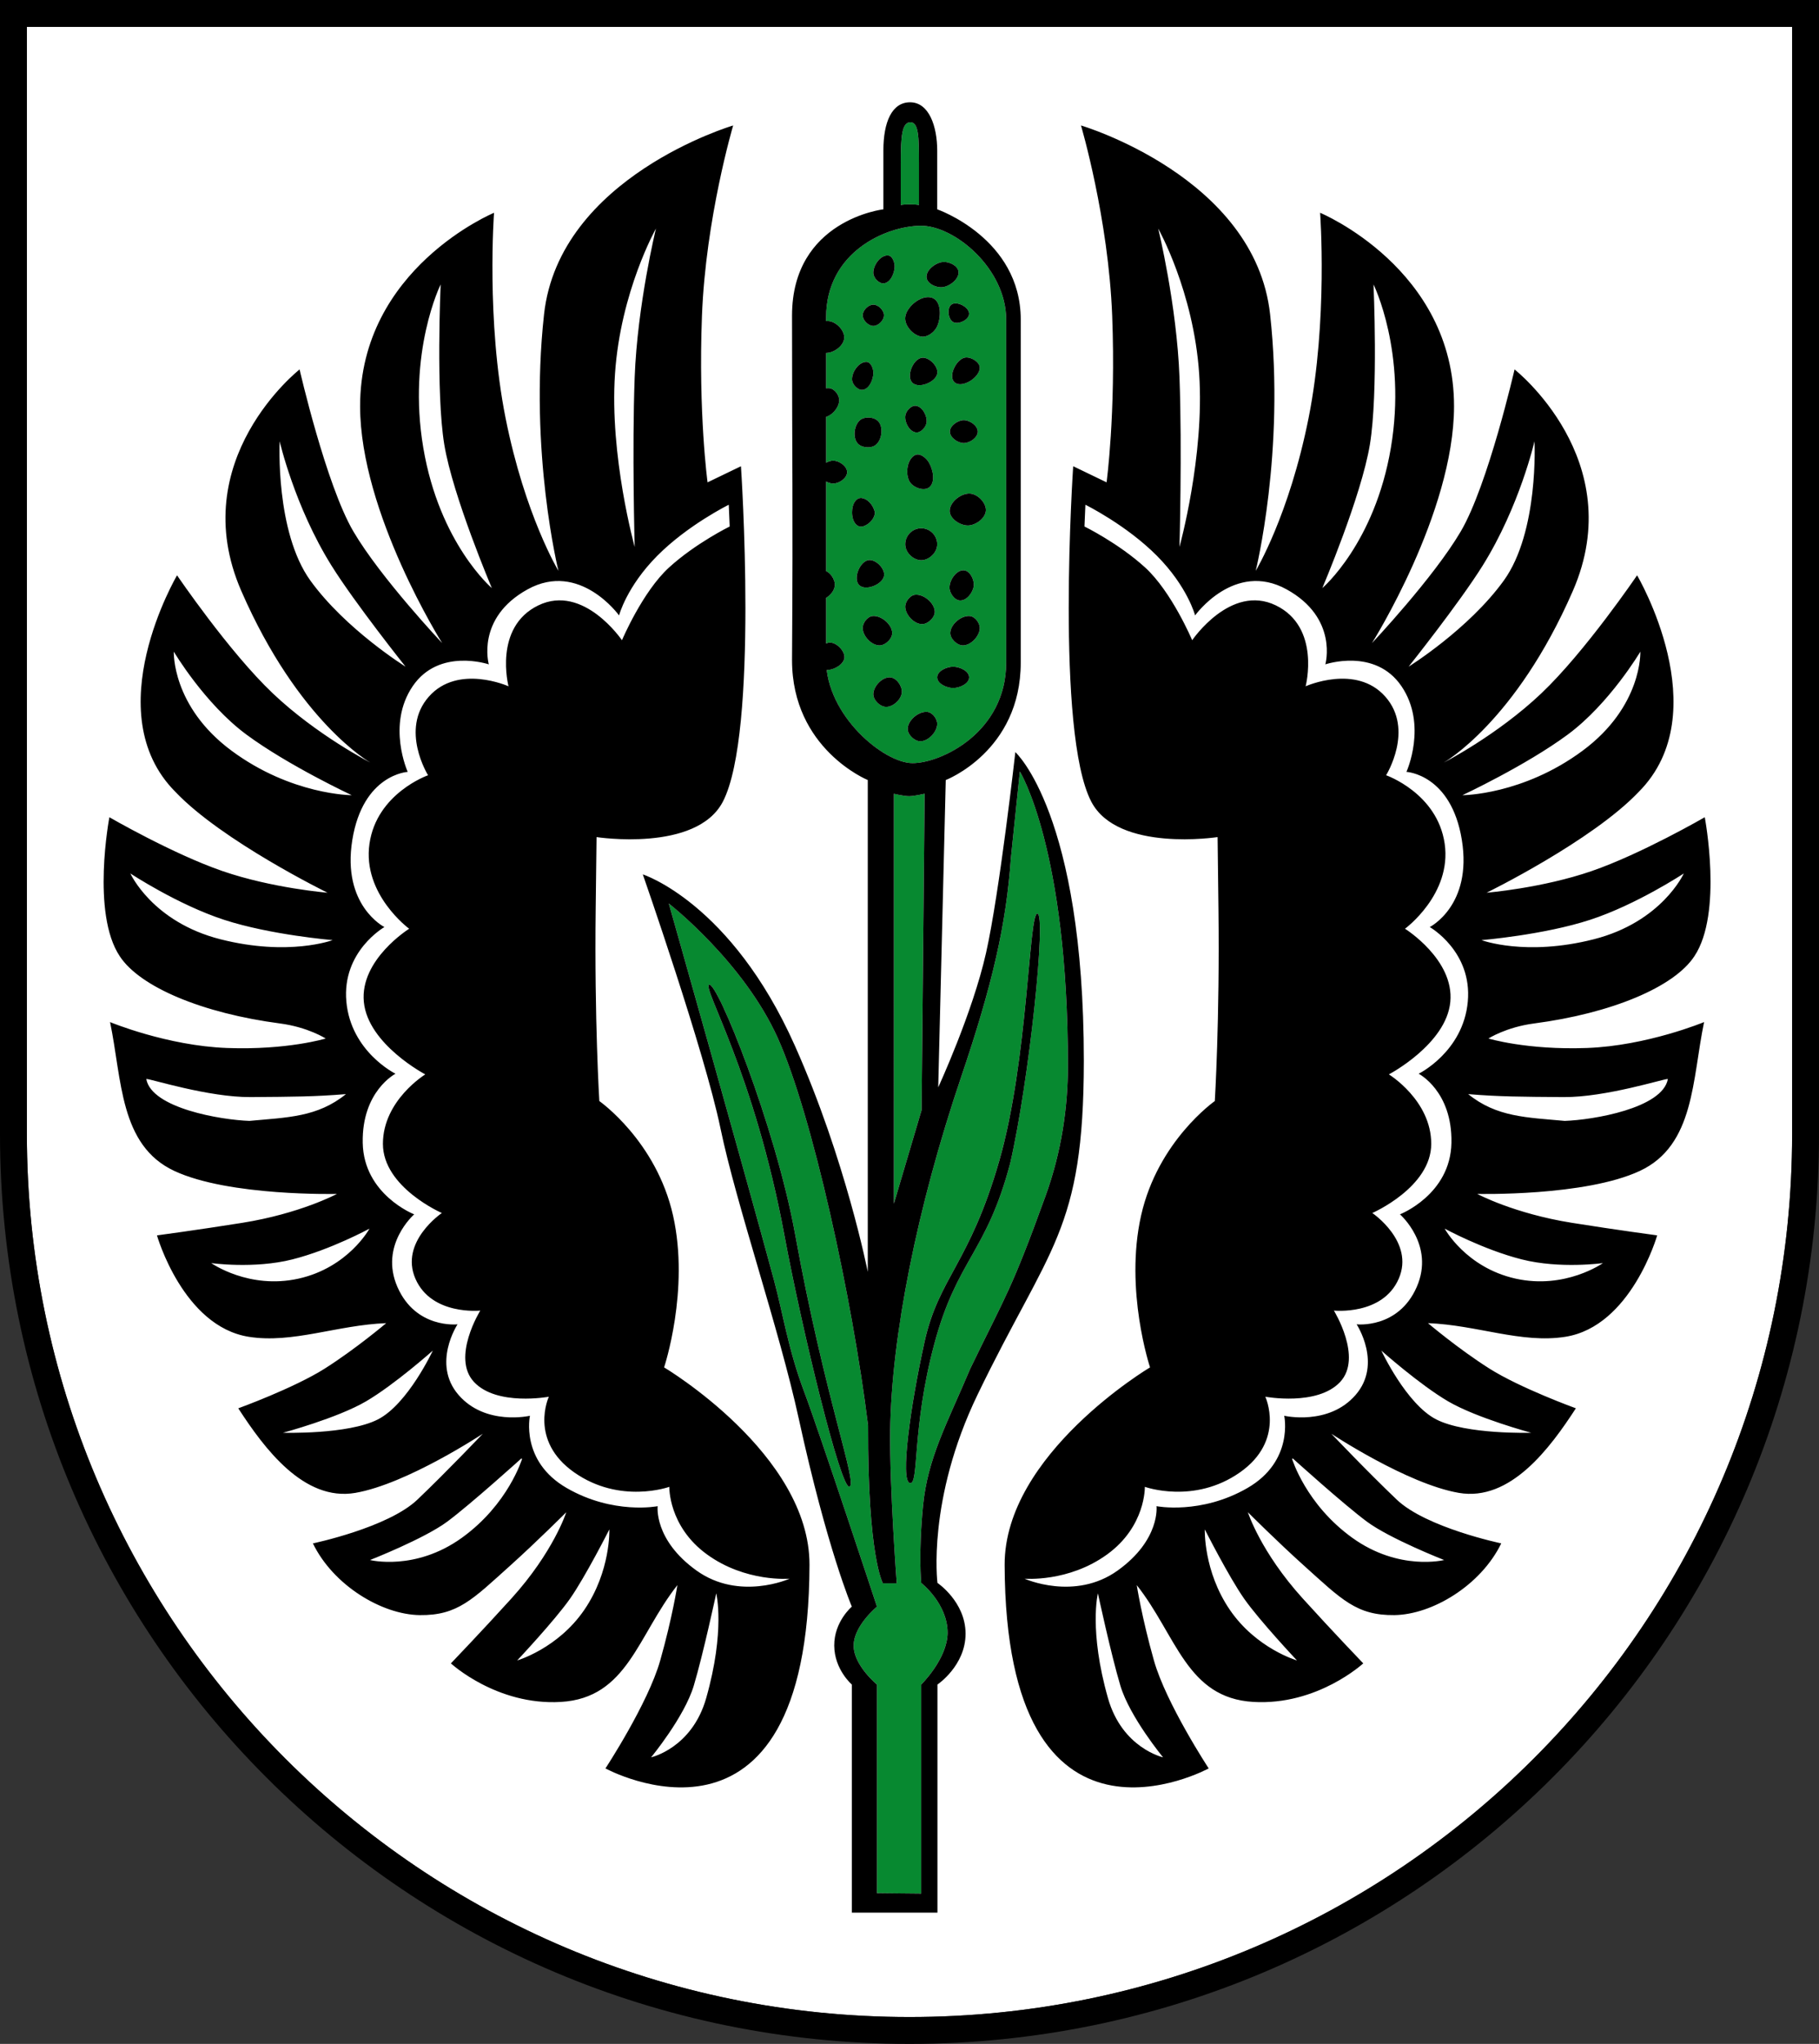 <?xml version="1.0" encoding="UTF-8" standalone="no"?>
<!-- Created with Inkscape (http://www.inkscape.org/) -->

<svg
   width="107.649mm"
   height="120.906mm"
   viewBox="0 0 107.649 120.906"
   version="1.1"
   id="svg8"
   inkscape:version="1.1.1 (3bf5ae0d25, 2021-09-20)"
   sodipodi:docname="Wappen_Stuttgart-Rohr_(Rohr_auf_den_Fildern).svg"
   xmlns:inkscape="http://www.inkscape.org/namespaces/inkscape"
   xmlns:sodipodi="http://sodipodi.sourceforge.net/DTD/sodipodi-0.dtd"
   xmlns="http://www.w3.org/2000/svg"
   xmlns:svg="http://www.w3.org/2000/svg"
   xmlns:rdf="http://www.w3.org/1999/02/22-rdf-syntax-ns#"
   xmlns:cc="http://creativecommons.org/ns#"
   xmlns:dc="http://purl.org/dc/elements/1.1/">
  <rect x="0" y="0" width="107.649" height="120.906" fill="#333333" stroke="none"/>
  <defs
     id="defs2" />
  <sodipodi:namedview
     id="base"
     pagecolor="#ffffff"
     bordercolor="#666666"
     borderopacity="1.0"
     inkscape:pageopacity="0.0"
     inkscape:pageshadow="2"
     inkscape:zoom="1"
     inkscape:cx="76.499998"
     inkscape:cy="249.49999"
     inkscape:document-units="mm"
     inkscape:current-layer="layer1"
     showgrid="false"
     inkscape:window-width="1920"
     inkscape:window-height="1017"
     inkscape:window-x="-8"
     inkscape:window-y="-8"
     inkscape:window-maximized="1"
     showguides="true"
     fit-margin-top="0"
     fit-margin-left="0"
     fit-margin-right="0"
     fit-margin-bottom="0"
     inkscape:pagecheckerboard="0">
    <inkscape:grid
       type="xygrid"
       id="grid958"
       originx="575.256"
       originy="-152.3" />
  </sodipodi:namedview>
  <g
     inkscape:label="Ebene 1"
     inkscape:groupmode="layer"
     id="layer1"
     transform="translate(575.256,-23.794)">
    <path
       style="fill:#ffffff;fill-opacity:1;stroke:none;stroke-width:0.336;stroke-miterlimit:4;stroke-dasharray:none;stroke-dashoffset:0;stroke-opacity:1;paint-order:markers fill stroke"
       d="m -573.665,25.385 v 65.491 c 0,28.869 23.364,52.234 52.234,52.234 28.869,0 52.233,-23.364 52.233,-52.234 v -65.491 z"
       id="rect849"
       inkscape:connector-curvature="0"
       sodipodi:nodetypes="cssscc" />
    <g
       id="g963">
      <g
         transform="matrix(0.288,0,0,0.288,-399.266,-20.974)"
         id="g957">
        <path
           style="fill:#078930;fill-opacity:1;stroke:none;stroke-width:0.481;stroke-miterlimit:4;stroke-dasharray:none;stroke-dashoffset:0;stroke-opacity:1;paint-order:markers fill stroke"
           d="m -424.02,180.558 c -1.728,0.03 -1.961,2.881 -1.961,8.46 v 8.571 c 0,0 0.163,-0.167 1.871,-0.167 1.708,0 1.871,0.167 1.871,0.167 v -8.571 c 0,-5.394 -0.052,-8.49 -1.781,-8.46 z m 2.105,21.253 c -6.936,0.07 -19.411,5.272 -19.411,18.846 v 0.744 c 0.146,-0.015 0.291,-0.024 0.433,-0.017 1.597,0.078 3.386,1.895 3.291,3.491 -0.094,1.589 -2.072,3.035 -3.663,3.062 -0.02,2.7e-4 -0.04,-0.002 -0.06,-0.002 v 7.267 c 0.227,-0.037 0.452,-0.046 0.671,-0.025 1.084,0.107 2.091,1.474 2.028,2.562 -0.08,1.376 -1.33,2.892 -2.699,3.333 v 9.418 c 0.47,-0.265 0.992,-0.425 1.459,-0.425 1.234,6e-5 2.861,1.117 2.861,2.351 0,1.234 -1.627,2.351 -2.861,2.351 -0.467,2e-5 -0.989,-0.16 -1.459,-0.425 v 18.421 c 1.05,0.464 1.89,1.863 1.789,2.963 -0.089,0.969 -0.856,1.965 -1.789,2.514 v 9.394 c 0.147,-0.079 0.3,-0.139 0.455,-0.174 1.509,-0.339 3.62,1.772 3.281,3.281 -0.284,1.261 -2.119,2.299 -3.609,2.323 1.291,10.496 12.137,19.128 17.637,19.128 5.854,0 19.236,-6.313 19.236,-20.644 v -70.475 c 0,-10.478 -10.654,-19.331 -17.59,-19.261 z m -6.816,6.098 c 0.049,0 0.099,0.002 0.148,0.006 0.888,0.075 1.358,1.423 1.338,2.314 -0.031,1.35 -0.847,3.244 -2.187,3.41 -0.994,0.123 -2.125,-1.059 -2.187,-2.058 -0.095,-1.534 1.36,-3.661 2.888,-3.672 z m 11.572,1.338 c 1.247,-0.027 2.896,0.786 3.038,1.97 0.182,1.52 -1.761,3.031 -3.281,3.212 -1.264,0.151 -3.13,-0.69 -3.281,-1.953 -0.182,-1.52 1.761,-3.031 3.281,-3.212 0.079,-0.009 0.16,-0.015 0.243,-0.017 z m -3.29,7.23 c 0.367,-0.011 0.722,0.048 1.049,0.19 1.792,0.777 1.704,4.008 0.905,5.79 -0.532,1.188 -1.995,2.325 -3.281,2.119 -1.718,-0.275 -3.536,-2.339 -3.281,-4.061 0.282,-1.904 2.626,-3.98 4.609,-4.038 z m 5.664,1.278 c 1.219,-0.041 2.85,1.029 2.846,2.133 -0.005,1.232 -2.195,2.3 -3.276,1.709 -1.064,-0.582 -1.334,-2.953 -0.324,-3.623 0.212,-0.141 0.472,-0.21 0.753,-0.219 z m -16.834,0.258 c 1.031,0 2.187,1.156 2.187,2.187 5e-5,1.031 -1.156,2.187 -2.187,2.187 -1.031,0 -2.188,-1.156 -2.187,-2.187 6e-5,-1.031 1.156,-2.187 2.187,-2.187 z m 19.085,10.853 c 1.217,-0.034 2.808,1.012 2.787,2.141 -0.036,1.988 -3.645,4.269 -5.163,2.986 -1.371,-1.159 0.183,-4.468 1.883,-5.044 0.153,-0.052 0.319,-0.078 0.493,-0.083 z m -8.953,0.048 c 1.474,-0.042 3.31,1.902 2.992,3.317 -0.396,1.762 -3.826,3.1 -5.104,1.823 -1.277,-1.277 0.06,-4.707 1.823,-5.104 0.094,-0.021 0.191,-0.033 0.289,-0.036 z m -11.618,0.867 c 0.049,0 0.099,0.002 0.148,0.006 0.888,0.075 1.359,1.423 1.338,2.314 -0.031,1.35 -0.847,3.245 -2.187,3.41 -0.994,0.122 -2.125,-1.059 -2.187,-2.058 -0.095,-1.534 1.36,-3.661 2.888,-3.672 z m 10.048,9.003 c 0.062,-0.002 0.125,2.6e-4 0.187,0.008 1.34,0.165 2.352,2.07 2.187,3.41 -0.123,0.993 -1.194,2.18 -2.187,2.058 -1.34,-0.165 -2.353,-2.069 -2.187,-3.41 0.115,-0.932 1.063,-2.034 2,-2.067 z m -9.551,2.416 c 0.814,0.016 1.64,0.316 2.083,0.873 0.995,1.25 0.651,3.761 -0.599,4.756 -0.989,0.788 -2.987,0.608 -3.775,-0.381 -0.995,-1.25 -0.65,-3.761 0.6,-4.756 0.433,-0.345 1.059,-0.504 1.692,-0.491 z m 19.581,0.545 c 1.234,6e-5 2.861,1.117 2.861,2.351 0,1.234 -1.627,2.351 -2.861,2.351 -1.235,5e-5 -2.862,-1.117 -2.862,-2.351 0,-1.235 1.627,-2.351 2.862,-2.351 z m -9.531,7.04 c 0.048,-0.002 0.096,-0.002 0.145,0.002 0.845,0.055 1.766,0.896 2.204,1.634 0.875,1.474 1.406,4.112 0.036,5.141 -1.109,0.833 -3.282,0.006 -3.989,-1.188 -0.954,-1.611 -0.522,-4.716 1.183,-5.49 0.135,-0.061 0.277,-0.093 0.421,-0.1 z m 10.777,8.031 c 1.597,0.078 3.386,1.895 3.291,3.491 -0.094,1.589 -2.072,3.035 -3.663,3.062 -1.594,0.028 -3.73,-1.345 -3.774,-2.939 -0.051,-1.833 2.315,-3.704 4.147,-3.615 z m -22.333,0.904 c 1.372,0.153 2.442,1.433 2.824,2.945 0,1.143 -1.058,2.431 -2.351,2.862 -1.293,0.431 -2.351,-0.857 -2.351,-2.862 0,-1.754 0.81,-2.959 1.879,-2.945 z m 12.338,6.225 c 1.804,0 3.281,1.476 3.281,3.281 0,1.804 -1.734,3.281 -3.281,3.281 -1.547,0 -3.281,-1.476 -3.281,-3.281 0,-1.805 1.476,-3.281 3.281,-3.281 z m -10.647,6.526 c 1.474,-0.042 3.31,1.902 2.992,3.317 -0.396,1.762 -3.826,3.1 -5.104,1.823 -1.277,-1.277 0.06,-4.707 1.823,-5.104 0.094,-0.021 0.191,-0.033 0.289,-0.036 z m 19.396,2.107 c 1.243,0.071 2.148,1.881 2.049,3.122 -0.11,1.384 -1.418,3.114 -2.806,3.078 -1.149,-0.03 -2.191,-1.517 -2.187,-2.667 0.006,-1.533 1.413,-3.62 2.943,-3.533 z m -9.668,5.017 c 1.689,0.066 3.632,1.784 3.698,3.437 0.05,1.223 -1.373,2.597 -2.597,2.597 -1.633,0 -3.369,-1.833 -3.463,-3.463 -0.063,-1.087 0.944,-2.455 2.028,-2.562 0.11,-0.011 0.221,-0.013 0.334,-0.009 z m -8.749,4.374 c 1.689,0.066 3.631,1.785 3.698,3.437 0.05,1.223 -1.373,2.597 -2.597,2.597 -1.633,6e-5 -3.369,-1.833 -3.463,-3.463 -0.063,-1.088 0.945,-2.455 2.029,-2.562 0.11,-0.011 0.221,-0.013 0.334,-0.009 z m 19.335,5.3e-4 v 5.3e-4 c 0.113,-0.005 0.224,-0.002 0.334,0.009 1.084,0.107 2.091,1.475 2.028,2.562 -0.094,1.63 -1.83,3.463 -3.463,3.463 -1.224,0 -2.647,-1.374 -2.597,-2.597 0.067,-1.652 2.009,-3.371 3.698,-3.437 z m -3.106,10.409 c 1.314,0 3.281,0.873 3.281,2.187 7e-5,1.314 -1.966,2.187 -3.281,2.187 -1.314,0 -3.281,-0.873 -3.281,-2.187 7e-5,-1.314 1.967,-2.187 3.281,-2.187 z m -12.941,2.187 c 1.307,0.086 2.509,1.816 2.39,3.12 -0.133,1.456 -1.794,2.977 -3.256,2.94 -1.224,-0.031 -2.597,-1.373 -2.597,-2.597 0,-1.633 1.834,-3.571 3.463,-3.463 z m 7.298,7.089 v 5.3e-4 c 0.113,-0.005 0.224,-0.002 0.334,0.009 1.084,0.107 2.091,1.474 2.028,2.562 -0.094,1.63 -1.831,3.463 -3.463,3.463 -1.224,0 -2.647,-1.374 -2.597,-2.597 0.067,-1.652 2.009,-3.371 3.698,-3.437 z m 19.347,12.251 -1.852,17.843 c -0.934,13.45 -3.752,25.851 -10.189,44.839 -9.122,26.907 -14.342,53.446 -14.609,72.701 -0.129,11.84 1.354,31.359 1.354,31.359 h -2.84 c 0,0 -3.143,-5.27 -3.051,-32.426 -3.245,-26.204 -11.494,-63.883 -18.558,-79.572 -7.064,-15.689 -22.389,-27.628 -22.389,-27.628 0,0 15.408,54.384 21.591,77.277 1.897,7.011 2.942,14.292 6.184,22.893 3.241,8.601 15,44.25 15,44.25 0,0 -4.792,3.931 -4.792,8 0,4.068 4.792,8 4.792,8 v 42.836 l 9.091,0.093 v -42.93 c 0,0 5.347,-5.239 5.423,-10.602 0,-6.059 -5.423,-10.274 -5.423,-10.274 0,0 -0.591,-5.871 0.362,-15.764 0.953,-9.893 4.907,-16.865 9.745,-28.305 7.442,-15.366 8.381,-15.951 15.417,-35.348 3.331,-9.183 4.621,-18.321 4.621,-26.789 0,-44.536 -9.876,-60.452 -9.876,-60.452 z m -25.883,4.568 v 84.201 l 5.692,-19.224 0.625,-64.976 c 0,0 -2.08,0.488 -3.158,0.5 -1.078,0.012 -3.158,-0.5 -3.158,-0.5 z m 29.465,24.621 c 1.948,-0.108 -1.696,34.488 -5.563,51.26 -4.908,18.56 -10.92,19.665 -15.609,37.165 -4.689,17.5 -3.062,29.054 -5.032,28.526 -1.97,-0.528 0.085,-15.664 3.03,-28.974 2.946,-13.31 9.261,-16.013 15.362,-37.213 5.916,-20.554 6.054,-50.667 7.811,-50.764 z m -67.338,14.602 c 1.959,0.285 13.59,29.341 17.591,51.339 6.163,33.879 12.916,51.218 11.141,51.757 -1.775,0.539 -9.681,-31.874 -13.354,-51.619 -6.23,-33.49 -16.945,-50.896 -15.465,-51.469 0.026,-0.01 0.055,-0.013 0.086,-0.008 z"
           id="rect829"
           inkscape:connector-curvature="0"
           sodipodi:nodetypes="cscscsccscccccccccccscccccccccssscccccccccsccccccsccccscccscscsccsccccscccccccccccccccscsccscscsccccccccccccccccscssscsccccccccscccscccccccccccccccsccscscssccsccccccscccsccccsccscsccccccscsscccccccscccssccscscccscsccc" />
        <path
           sodipodi:nodetypes="cssccsscsscscccccccsscsscscscccscssccccccsccccscccscsccscscsccscccccccsccccccccscscscccccccsccccccccccccscscccsccsccsssssccscscccccccccccccccccscccccsccccccccssssscccccccccccccccccccscsccccccscccscscccccccccccccccccccscccccscscccscccscccccscccccscccccscccscccccscsssssccscccccccccccsccccccccccccscccccccccscssssscssccscccccssccccccccscsccsccccscccccccccsccccsssscccscscccccccccsccccscccccscccccsccccscsccsccscccscscccsccccscccccccccccscsccccccccccscscscscsccscccccscsccsccccscscccscccscccccscccccscccccscscscscscscccscsccscscccccccccscscccccccccscccccsccsccc"
           id="path1013"
           style="fill:#000000;stroke-width:2.187"
           d="m -440.655,235.178 c -1.756,-0.173 -3.961,1.665 -4.032,3.428 -0.05,1.223 1.373,2.597 2.597,2.597 1.633,0 3.369,-1.833 3.463,-3.463 0.063,-1.087 -0.944,-2.455 -2.028,-2.562 z m -1.271,37.428 c -1.629,-0.108 -3.463,1.831 -3.463,3.463 0,1.224 1.373,2.566 2.597,2.597 1.462,0.037 3.122,-1.484 3.255,-2.94 0.119,-1.305 -1.082,-3.034 -2.389,-3.12 z m 1.056,14.854 c -1.762,0.396 -3.1,3.826 -1.823,5.104 1.277,1.277 4.707,-0.06 5.104,-1.823 0.339,-1.509 -1.772,-3.62 -3.281,-3.281 z m -0.023,-66.076 c -1.831,-0.09 -4.197,1.782 -4.147,3.615 0.044,1.594 2.18,2.966 3.774,2.939 1.591,-0.028 3.569,-1.474 3.664,-3.062 0.095,-1.596 -1.694,-3.413 -3.291,-3.491 z m 1.026,28.681 c -1.235,-6e-5 -2.862,1.117 -2.862,2.351 0,1.235 1.627,2.351 2.862,2.351 1.234,-5e-5 2.861,-1.117 2.861,-2.351 0,-1.234 -1.627,-2.351 -2.861,-2.351 z m 15.847,-73.61 c -3.821,-0.037 -5.532,4.143 -5.532,9.861 v 12.122 c 0,0 -18.773,2.156 -18.773,21.836 0,33.525 0.22,36.379 0,70.745 0,18.284 15.563,24.644 15.563,24.644 v 101.023 c 0,0 -4.545,-23.061 -14.971,-46.444 -13.115,-29.414 -31.253,-35.199 -31.253,-35.199 0,0 12.661,36.274 15.949,52.119 3.288,15.845 12.023,41.012 16.095,59.669 5.868,26.89 10.907,38.613 10.907,38.613 0,0 -3.647,3.071 -3.617,8 0.03,4.928 3.617,8 3.617,8 v 46.85 h 17.594 V 501.444 c 0,0 5.776,-3.877 5.776,-10.438 0,-6.561 -5.776,-10.438 -5.776,-10.438 0,0 -2.194,-17.068 8.248,-38.678 14.769,-30.584 21.795,-33.449 21.832,-68.534 0,-50.788 -14.076,-63.43 -14.076,-63.43 0,0 -3.249,28.954 -6.027,41.278 -2.778,12.324 -9.818,27.576 -9.818,27.576 l 1.548,-63.117 c 0,0 15.407,-5.909 15.407,-24.115 -0.007,-40.036 0,13.908 0,-70.475 0,-16.69 -17.162,-22.634 -17.162,-22.634 v -12.028 c 0,-5.082 -1.711,-9.918 -5.532,-9.955 z m 0,4.103 c 1.728,-0.03 1.781,3.066 1.781,8.46 v 8.571 c 0,0 -0.163,-0.167 -1.871,-0.167 -1.708,0 -1.871,0.167 -1.871,0.167 v -8.571 c 0,-5.579 0.233,-8.43 1.961,-8.46 z m -36.397,0.655 c 0,0 -35.772,10.555 -38.869,38.814 -3.097,28.259 2.961,52.668 2.961,52.668 0,0 -6.873,-11.358 -10.87,-31.412 -3.997,-20.053 -2.365,-42.132 -2.365,-42.132 0,0 -27.553,11.424 -27.52,39.767 0.026,21.918 16.866,48.623 16.866,48.623 0,0 -12.63,-13.378 -18.249,-22.942 -5.619,-9.564 -11.053,-33.273 -11.053,-33.273 0,0 -23.703,18.595 -11.973,45.506 11.73,26.91 26.5,35.235 26.5,35.235 0,0 -10.953,-5.607 -20.006,-14.185 -9.053,-8.578 -19.698,-24.27 -19.698,-24.27 0,0 -16.61,28.168 -0.33,44.491 9.596,10.097 31.248,20.704 31.248,20.704 0,0 -11.374,-0.93 -21.574,-4.443 -10.201,-3.513 -23.25,-11.059 -23.25,-11.059 0,0 -3.77,19.735 2.14,28.557 4.138,6.321 17.011,11.714 32.942,13.802 5.738,0.752 9.367,3.09 9.367,3.09 0,0 -7.909,2.404 -20.257,1.947 -12.348,-0.457 -24.052,-5.323 -24.052,-5.323 2.462,11.79 1.926,25.311 13.202,30.572 11.276,5.261 33.414,4.723 33.414,4.723 0,0 -7.542,4.043 -19.482,5.943 -9.263,1.474 -17.496,2.574 -17.496,2.574 0,0 5.339,18.695 18.879,20.832 9.029,1.425 18.171,-2.429 28.221,-2.804 0,0 -6.2,5.256 -12.581,9.304 -6.381,4.047 -17.811,8.186 -17.811,8.186 5.3,8.166 13.445,19.202 24.063,17.369 10.618,-1.832 26.185,-12.148 26.185,-12.148 0,0 -7.388,7.774 -13.444,13.541 -6.055,5.767 -21.469,8.983 -21.469,8.983 4.202,8.645 14.2,14.639 21.968,14.73 7.768,0.091 10.841,-3.214 18.586,-10.178 5.542,-4.983 11.509,-10.95 11.509,-10.95 0,0 -2.582,8.118 -11.272,17.715 -6.015,6.642 -12.433,13.328 -12.433,13.328 0,0 9.396,8.69 22.58,7.919 13.715,-0.802 15.753,-13.596 23.96,-23.994 0,0 -1.03,6.651 -3.532,15.491 -2.502,8.84 -11.252,22.159 -11.252,22.159 0,0 41.726,22.781 41.93,-41.793 0.072,-22.767 -29.877,-40.579 -29.877,-40.579 0,0 5.285,-15.837 1.842,-31.177 -3.442,-15.341 -15.152,-23.525 -15.152,-23.525 0,0 -1.025,-16.675 -0.749,-39.454 l 0.179,-14.764 c 0,0 20.493,3.169 25.943,-7.255 7.418,-14.189 3.73,-68.917 3.73,-68.917 l -6.862,3.308 c 0,0 -1.919,-14.099 -1.153,-34.19 0.766,-20.09 6.413,-39.111 6.413,-39.111 z m 38.502,20.598 c 6.936,-0.07 17.59,8.783 17.59,19.261 v 70.475 c 0,14.331 -13.382,20.644 -19.236,20.644 -5.854,0 -17.764,-9.777 -17.764,-21.173 v -70.361 c 0,-13.574 12.475,-18.776 19.411,-18.846 z m -54.372,0.577 c -0.002,0.009 -3.825,15.672 -4.375,30.624 -0.55,14.956 0.005,34.77 0.005,34.77 0,0 -5.191,-18.662 -4.045,-35.579 1.146,-16.911 8.41,-29.806 8.415,-29.815 z m 47.557,5.522 c -1.529,0.011 -2.984,2.137 -2.888,3.672 0.062,0.999 1.194,2.18 2.187,2.058 1.34,-0.165 2.156,-2.06 2.187,-3.41 0.021,-0.891 -0.45,-2.24 -1.338,-2.314 -0.049,-0.004 -0.099,-0.006 -0.148,-0.006 z m 11.572,1.338 c -0.083,0.002 -0.164,0.008 -0.243,0.017 -1.52,0.182 -3.462,1.692 -3.281,3.212 0.151,1.264 2.017,2.104 3.281,1.953 1.52,-0.182 3.462,-1.692 3.281,-3.212 -0.142,-1.185 -1.791,-1.998 -3.038,-1.97 z m -103.371,4.617 c 0,0 -1.005,22.252 0.744,32.877 1.749,10.625 9.774,29.492 9.774,29.492 0,0 -10.756,-9.135 -14.083,-28.801 -3.328,-19.666 3.565,-33.567 3.565,-33.567 z m 100.081,2.613 c -1.982,0.058 -4.327,2.134 -4.609,4.038 -0.255,1.721 1.563,3.785 3.281,4.061 1.285,0.206 2.749,-0.931 3.281,-2.119 0.799,-1.783 0.887,-5.013 -0.905,-5.79 -0.327,-0.142 -0.681,-0.2 -1.049,-0.19 z m 5.664,1.278 c -0.281,0.009 -0.541,0.078 -0.753,0.219 -1.01,0.67 -0.74,3.041 0.324,3.623 1.081,0.591 3.271,-0.477 3.276,-1.709 0.004,-1.104 -1.627,-2.173 -2.846,-2.133 z m -16.834,0.258 c -1.031,0 -2.187,1.156 -2.187,2.187 -6e-5,1.031 1.156,2.187 2.187,2.187 1.031,0 2.188,-1.156 2.187,-2.187 -6e-5,-1.031 -1.156,-2.187 -2.187,-2.187 z m 19.085,10.853 c -0.174,0.005 -0.34,0.031 -0.493,0.083 -1.7,0.576 -3.253,3.885 -1.883,5.044 1.518,1.284 5.127,-0.998 5.163,-2.986 0.02,-1.129 -1.57,-2.175 -2.787,-2.141 z m -8.953,0.048 c -0.098,0.003 -0.195,0.015 -0.289,0.036 -1.762,0.396 -3.1,3.826 -1.823,5.104 1.277,1.277 4.707,-0.06 5.104,-1.823 0.318,-1.415 -1.517,-3.359 -2.992,-3.317 z m -11.618,0.868 c -1.529,0.011 -2.983,2.137 -2.888,3.672 0.062,0.999 1.193,2.181 2.187,2.058 1.34,-0.165 2.156,-2.06 2.187,-3.41 0.021,-0.891 -0.45,-2.24 -1.338,-2.314 -0.049,-0.004 -0.099,-0.006 -0.148,-0.006 z m 10.048,9.003 c -0.937,0.033 -1.886,1.135 -2,2.067 -0.165,1.34 0.847,3.244 2.187,3.41 0.993,0.123 2.064,-1.064 2.187,-2.058 0.165,-1.34 -0.847,-3.245 -2.187,-3.41 -0.062,-0.008 -0.125,-0.011 -0.187,-0.008 z m -9.551,2.416 c -0.633,-0.013 -1.259,0.147 -1.692,0.491 -1.25,0.995 -1.595,3.506 -0.6,4.756 0.788,0.99 2.786,1.169 3.775,0.381 1.25,-0.995 1.595,-3.506 0.599,-4.756 -0.443,-0.556 -1.269,-0.857 -2.083,-0.873 z m 19.581,0.545 c -1.235,-5e-5 -2.862,1.117 -2.862,2.351 0,1.235 1.627,2.351 2.862,2.351 1.234,-6e-5 2.861,-1.117 2.861,-2.351 0,-1.234 -1.627,-2.351 -2.861,-2.351 z m -140.582,4.341 c 0,0 3.062,13.377 10.648,25.526 4.844,7.757 15.218,20.762 15.218,20.762 0,0 -12.299,-7.643 -19.551,-17.675 -7.251,-10.032 -6.316,-28.612 -6.316,-28.612 z m 131.196,2.701 c -0.195,-0.013 -0.386,0.016 -0.566,0.098 -1.704,0.774 -2.137,3.879 -1.183,5.49 0.707,1.194 2.88,2.021 3.989,1.188 1.37,-1.029 0.839,-3.668 -0.036,-5.141 -0.438,-0.738 -1.359,-1.579 -2.204,-1.634 z m 10.631,8.029 c -1.831,-0.09 -4.197,1.782 -4.147,3.615 0.044,1.594 2.18,2.966 3.774,2.939 1.591,-0.028 3.569,-1.473 3.663,-3.062 0.095,-1.596 -1.693,-3.413 -3.291,-3.491 z m -22.333,0.904 c -1.069,-0.015 -1.879,1.19 -1.879,2.945 0,2.005 1.058,3.293 2.351,2.862 1.293,-0.431 2.351,-1.719 2.351,-2.862 -0.381,-1.511 -1.452,-2.792 -2.824,-2.945 z m -27.211,1.396 0.19,4.469 c 0,0 -6.983,3.423 -12.457,8.411 -5.473,4.989 -9.679,14.949 -9.679,14.949 0,0 -7.892,-11.656 -17.183,-7.162 -9.292,4.494 -6.128,16.622 -6.128,16.622 0,0 -10.369,-4.66 -16.371,2.125 -6.002,6.785 -0.163,16.147 -0.163,16.147 0,0 -10.543,3.679 -12.039,14.066 -1.496,10.387 8.157,17.46 8.157,17.46 0,0 -10.159,6.334 -9.313,15.039 0.846,8.705 12.624,14.878 12.624,14.878 0,0 -8.704,5.319 -8.704,14.26 0,8.941 12.108,14.212 12.108,14.212 0,0 -8.741,5.909 -5.428,13.504 3.313,7.595 13.325,6.536 13.325,6.536 0,0 -5.978,9.641 -1.291,14.662 4.687,5.021 15.38,3.033 15.38,3.033 0,0 -4.186,8.955 5.234,15.555 9.42,6.601 19.522,2.954 19.522,2.954 0,0 -0.223,8.09 7.733,13.871 7.957,5.781 16.986,4.994 16.986,4.994 0,0 -10.321,4.644 -19.135,-1.677 -8.814,-6.321 -7.98,-13.217 -7.98,-13.217 0,0 -9.109,1.801 -18.693,-3.733 -9.584,-5.533 -7.55,-14.837 -7.55,-14.837 0,0 -9.134,2.114 -14.673,-4.281 -5.539,-6.395 -0.205,-14.501 -0.205,-14.501 0,0 -8.556,0.98 -12.346,-7.657 -3.79,-8.637 3.439,-14.932 3.439,-14.932 0,0 -10.375,-4.045 -10.576,-14.686 -0.201,-10.641 6.735,-14.194 6.735,-14.194 0,0 -9.16,-4.495 -10.098,-14.82 -0.938,-10.325 7.818,-15.308 7.818,-15.308 0,0 -8.787,-4.423 -6.591,-17.911 2.196,-13.487 11.382,-13.963 11.382,-13.963 0,0 -4.386,-9.658 1.03,-17.61 5.416,-7.952 15.635,-4.471 15.635,-4.471 0,0 -2.721,-9.524 7.977,-15.415 10.698,-5.891 18.784,5.358 18.784,5.358 0,0 1.536,-5.881 7.835,-12.231 6.299,-6.35 14.709,-10.498 14.709,-10.498 z m 39.549,4.829 c -1.805,0 -3.281,1.476 -3.281,3.281 0,1.805 1.734,3.281 3.281,3.281 1.547,0 3.281,-1.476 3.281,-3.281 0,-1.805 -1.476,-3.281 -3.281,-3.281 z m -10.647,6.526 c -0.098,0.003 -0.195,0.014 -0.289,0.036 -1.762,0.396 -3.1,3.826 -1.823,5.104 1.277,1.277 4.707,-0.06 5.104,-1.823 0.318,-1.415 -1.517,-3.359 -2.992,-3.317 z m 19.396,2.107 c -1.53,-0.087 -2.938,2 -2.943,3.533 -0.004,1.15 1.038,2.637 2.187,2.667 1.388,0.036 2.696,-1.694 2.806,-3.078 0.098,-1.241 -0.807,-3.052 -2.049,-3.122 z m -9.668,5.018 c -0.113,-0.004 -0.224,-0.002 -0.334,0.009 -1.084,0.107 -2.091,1.474 -2.028,2.562 0.094,1.63 1.831,3.463 3.463,3.463 1.224,0 2.647,-1.374 2.597,-2.597 -0.067,-1.653 -2.009,-3.371 -3.698,-3.437 z m -8.749,4.374 c -0.113,-0.004 -0.224,-0.002 -0.334,0.009 -1.084,0.107 -2.092,1.475 -2.029,2.562 0.094,1.63 1.831,3.463 3.463,3.463 1.224,-4e-5 2.647,-1.374 2.597,-2.597 -0.067,-1.652 -2.009,-3.371 -3.698,-3.437 z m 19.335,0 c -1.689,0.066 -3.631,1.785 -3.698,3.437 -0.049,1.223 1.373,2.597 2.597,2.597 1.632,0 3.368,-1.833 3.463,-3.463 0.063,-1.087 -0.944,-2.455 -2.028,-2.562 -0.11,-0.011 -0.221,-0.014 -0.334,-0.009 z m -163.252,7.323 c 0,0 6.327,10.677 14.916,17.026 8.589,6.349 21.649,12.455 21.649,12.455 0,0 -12.386,-0.012 -24.709,-9.144 -12.322,-9.132 -11.857,-20.337 -11.857,-20.337 z m 160.146,3.087 c -1.314,0 -3.281,0.873 -3.281,2.187 -8e-5,1.314 1.966,2.187 3.281,2.187 1.314,0 3.281,-0.873 3.281,-2.187 -7e-5,-1.314 -1.967,-2.187 -3.281,-2.187 z m -12.941,2.187 c -1.629,-0.108 -3.463,1.831 -3.463,3.463 0,1.224 1.373,2.566 2.597,2.597 1.462,0.037 3.122,-1.484 3.256,-2.94 0.119,-1.305 -1.082,-3.034 -2.39,-3.12 z m 7.298,7.089 c -1.689,0.066 -3.632,1.784 -3.698,3.437 -0.05,1.223 1.373,2.597 2.597,2.597 1.633,0 3.369,-1.833 3.463,-3.463 0.063,-1.087 -0.944,-2.455 -2.028,-2.562 -0.11,-0.011 -0.221,-0.014 -0.334,-0.009 z m 19.347,12.251 c 0,0 9.876,15.916 9.876,60.452 0,8.467 -1.29,17.606 -4.621,26.789 -7.036,19.396 -7.974,19.982 -15.417,35.348 -4.838,11.441 -8.792,18.412 -9.745,28.305 -0.953,9.893 -0.362,15.765 -0.362,15.765 0,0 5.424,4.214 5.424,10.273 -0.076,5.363 -5.424,10.603 -5.424,10.603 v 42.93 l -9.091,-0.094 v -42.836 c 0,0 -4.792,-3.931 -4.792,-8 0,-4.068 4.792,-8 4.792,-8 0,0 -11.759,-35.649 -15,-44.25 -3.241,-8.601 -4.287,-15.882 -6.184,-22.893 -6.184,-22.893 -21.591,-77.277 -21.591,-77.277 0,0 15.326,11.94 22.389,27.628 7.064,15.689 15.313,53.368 18.558,79.572 -0.091,27.156 3.051,32.426 3.051,32.426 h 2.84 c 0,0 -1.483,-19.519 -1.354,-31.359 0.268,-19.255 5.487,-45.794 14.609,-72.701 6.437,-18.988 9.255,-31.389 10.189,-44.839 z m -25.883,4.568 c 0,0 2.08,0.512 3.158,0.5 1.078,-0.012 3.158,-0.5 3.158,-0.5 l -0.625,64.976 -5.692,19.224 z m -156.895,16.37 c 0,0 9.707,6.408 19.249,9.52 9.542,3.113 22.311,4.174 22.311,4.174 0,0 -9.02,3.388 -23.048,-0.173 -14.028,-3.561 -18.513,-13.522 -18.513,-13.522 z m 186.361,8.251 c -1.758,0.098 -1.895,30.21 -7.811,50.764 -6.102,21.2 -12.417,23.903 -15.362,37.213 -2.946,13.31 -5,28.446 -3.03,28.974 1.97,0.528 0.343,-11.025 5.032,-28.526 4.689,-17.5 10.701,-18.606 15.609,-37.165 3.867,-16.772 7.511,-51.368 5.563,-51.26 z m -67.424,14.611 c -1.48,0.573 9.235,17.979 15.465,51.469 3.673,19.744 11.579,52.158 13.353,51.619 1.775,-0.539 -4.978,-17.878 -11.141,-51.757 -4.065,-22.347 -16.003,-51.979 -17.677,-51.331 z m -115.627,19.357 c 0.742,-0.068 12.739,3.778 21.405,3.715 8.945,-0.065 13.063,-0.081 19.587,-0.609 -5.85,4.744 -12.04,4.777 -19.833,5.5 -5.784,-0.189 -20.094,-2.584 -21.196,-8.587 3e-5,-0.011 0.012,-0.017 0.036,-0.019 z m 45.826,30.733 c 0,0 -4.336,7.979 -14.558,10.266 -10.222,2.287 -17.961,-3.186 -17.961,-3.186 0,0 8.788,1.235 16.681,-0.76 7.893,-1.995 15.839,-6.319 15.839,-6.319 z m 13.013,25.053 c 0,0 -5.131,10.997 -11.292,14.14 -6.161,3.143 -19.501,2.737 -19.501,2.737 0,0 11.165,-3.003 17.053,-6.444 5.889,-3.44 13.74,-10.433 13.74,-10.433 z m 18.203,22.145 0.138,0.095 c 0,0 -2.816,9.349 -12.396,16.228 -9.58,6.88 -18.845,4.546 -18.845,4.546 0,0 11.096,-4.346 15.865,-7.881 4.768,-3.534 15.239,-12.989 15.239,-12.989 z m 18.076,14.579 c 0,0 0.308,8.542 -5.144,16.52 -5.452,7.978 -13.792,10.393 -13.792,10.393 0,0 7.674,-8.156 10.841,-12.664 3.167,-4.509 8.096,-14.249 8.096,-14.249 z m 21.965,13.135 c 0,0 1.889,7.613 -2.07,21.528 -2.924,10.278 -11.32,12.153 -11.32,12.153 0,0 6.841,-8.274 8.773,-14.723 1.932,-6.449 4.617,-18.959 4.617,-18.959 z m 74.946,-301.498 c 0,0 5.646,19.02 6.413,39.111 0.766,20.09 -1.153,34.19 -1.153,34.19 l -6.862,-3.308 c 0,0 -3.688,54.728 3.73,68.917 5.45,10.424 25.943,7.255 25.943,7.255 l 0.179,14.764 c 0.276,22.779 -0.749,39.454 -0.749,39.454 0,0 -11.709,8.184 -15.152,23.525 -3.442,15.341 1.842,31.177 1.842,31.177 0,0 -29.949,17.813 -29.877,40.579 0.204,64.575 41.93,41.793 41.93,41.793 0,0 -8.75,-13.319 -11.252,-22.159 -2.502,-8.84 -3.532,-15.491 -3.532,-15.491 8.207,10.398 10.245,23.192 23.96,23.994 13.184,0.771 22.581,-7.919 22.581,-7.919 0,0 -6.418,-6.686 -12.433,-13.328 -8.69,-9.596 -11.272,-17.715 -11.272,-17.715 0,0 5.967,5.967 11.509,10.95 7.745,6.963 10.818,10.269 18.586,10.178 7.768,-0.091 17.766,-6.086 21.968,-14.73 0,0 -15.414,-3.217 -21.469,-8.983 -6.055,-5.767 -13.444,-13.541 -13.444,-13.541 0,0 15.567,10.316 26.185,12.148 10.618,1.832 18.762,-9.204 24.063,-17.369 0,0 -11.43,-4.138 -17.811,-8.186 -6.381,-4.047 -12.581,-9.304 -12.581,-9.304 10.05,0.375 19.191,4.229 28.221,2.804 13.54,-2.137 18.879,-20.832 18.879,-20.832 0,0 -8.233,-1.1 -17.496,-2.574 -11.94,-1.9 -19.482,-5.943 -19.482,-5.943 0,0 22.138,0.538 33.414,-4.723 11.276,-5.261 10.74,-18.782 13.202,-30.572 0,0 -11.705,4.866 -24.052,5.323 -12.348,0.457 -20.257,-1.947 -20.257,-1.947 0,0 3.629,-2.338 9.367,-3.09 15.931,-2.087 28.804,-7.481 32.942,-13.802 5.91,-8.823 2.14,-28.557 2.14,-28.557 0,0 -13.05,7.546 -23.25,11.059 -10.201,3.513 -21.574,4.443 -21.574,4.443 0,0 21.652,-10.607 31.248,-20.704 16.281,-16.323 -0.33,-44.491 -0.33,-44.491 0,0 -10.645,15.692 -19.698,24.27 -9.053,8.578 -20.006,14.185 -20.006,14.185 0,0 14.77,-8.325 26.499,-35.235 11.73,-26.91 -11.972,-45.506 -11.972,-45.506 0,0 -5.434,23.709 -11.053,33.273 -5.619,9.564 -18.25,22.942 -18.25,22.942 0,0 16.841,-26.705 16.866,-48.623 0.033,-28.342 -27.52,-39.767 -27.52,-39.767 0,0 1.632,22.078 -2.365,42.132 -3.997,20.053 -10.87,31.412 -10.87,31.412 0,0 6.058,-24.409 2.961,-52.668 -3.097,-28.259 -38.869,-38.814 -38.869,-38.814 z m 15.869,21.173 c 0,0 7.27,12.9 8.416,29.817 1.146,16.917 -4.045,35.579 -4.045,35.579 0,0 0.555,-19.814 0.005,-34.77 -0.55,-14.956 -4.376,-30.626 -4.376,-30.626 z m 44.243,11.478 c 0,0 6.893,13.901 3.566,33.567 -3.328,19.666 -14.083,28.801 -14.083,28.801 0,0 8.025,-18.867 9.774,-29.492 1.749,-10.625 0.744,-32.877 0.744,-32.877 z m 33.08,32.223 c 0,0 0.936,18.58 -6.316,28.612 -7.251,10.032 -19.551,17.675 -19.551,17.675 0,0 10.374,-13.004 15.218,-20.762 7.587,-12.149 10.648,-25.526 10.648,-25.526 z m -92.284,13.03 c 0,0 8.41,4.148 14.709,10.498 6.299,6.35 7.835,12.231 7.835,12.231 0,0 8.087,-11.249 18.785,-5.358 10.698,5.891 7.977,15.415 7.977,15.415 0,0 10.219,-3.481 15.635,4.471 5.416,7.952 1.03,17.61 1.03,17.61 0,0 9.186,0.476 11.382,13.963 2.196,13.487 -6.591,17.911 -6.591,17.911 0,0 8.756,4.983 7.818,15.308 -0.938,10.324 -10.098,14.82 -10.098,14.82 0,0 6.936,3.553 6.735,14.194 -0.201,10.641 -10.576,14.686 -10.576,14.686 0,0 7.229,6.295 3.439,14.932 -3.79,8.637 -12.346,7.657 -12.346,7.657 0,0 5.334,8.106 -0.205,14.501 -5.539,6.395 -14.673,4.281 -14.673,4.281 0,0 2.034,9.303 -7.55,14.837 -9.584,5.533 -18.693,3.733 -18.693,3.733 0,0 0.833,6.896 -7.98,13.217 -8.814,6.321 -19.135,1.677 -19.135,1.677 0,0 9.029,0.788 16.985,-4.994 7.957,-5.781 7.733,-13.871 7.733,-13.871 0,0 10.103,3.647 19.522,-2.954 9.42,-6.601 5.234,-15.555 5.234,-15.555 0,0 10.693,1.988 15.38,-3.033 4.687,-5.021 -1.291,-14.662 -1.291,-14.662 0,0 10.012,1.06 13.325,-6.536 3.313,-7.595 -5.428,-13.504 -5.428,-13.504 0,0 12.108,-5.271 12.108,-14.212 0,-8.941 -8.704,-14.26 -8.704,-14.26 0,0 11.777,-6.173 12.624,-14.878 0.846,-8.705 -9.313,-15.039 -9.313,-15.039 0,0 9.654,-7.073 8.157,-17.46 -1.496,-10.387 -12.039,-14.066 -12.039,-14.066 0,0 5.839,-9.362 -0.163,-16.147 -6.002,-6.785 -16.371,-2.125 -16.371,-2.125 0,0 3.163,-12.128 -6.129,-16.622 -9.292,-4.494 -17.183,7.162 -17.183,7.162 0,0 -4.206,-9.961 -9.679,-14.949 -5.473,-4.989 -12.457,-8.411 -12.457,-8.411 z m 114.035,30.178 c 0,0 0.466,11.205 -11.856,20.337 -12.322,9.132 -24.709,9.144 -24.709,9.144 0,0 13.06,-6.106 21.649,-12.455 8.589,-6.349 14.915,-17.026 14.915,-17.026 z m 8.928,45.553 c 0,0 -4.486,9.962 -18.513,13.522 -14.028,3.561 -23.047,0.173 -23.047,0.173 0,0 12.769,-1.062 22.311,-4.174 9.542,-3.113 19.249,-9.52 19.249,-9.52 z m -3.31,42.219 c 0.024,0.002 0.036,0.009 0.036,0.019 -1.102,6.003 -15.411,8.397 -21.196,8.587 -7.793,-0.723 -13.982,-0.756 -19.833,-5.5 6.524,0.528 10.642,0.543 19.587,0.609 8.666,0.063 20.663,-3.783 21.405,-3.715 z m -45.826,30.733 c 0,0 7.945,4.324 15.838,6.319 7.893,1.995 16.681,0.76 16.681,0.76 0,0 -7.739,5.473 -17.961,3.186 -10.222,-2.287 -14.558,-10.266 -14.558,-10.266 z m -13.013,25.053 c 0,0 7.852,6.993 13.74,10.433 5.889,3.44 17.053,6.444 17.053,6.444 0,0 -13.339,0.407 -19.501,-2.737 -6.161,-3.143 -11.292,-14.14 -11.292,-14.14 z m -18.203,22.145 c 0,0 10.47,9.455 15.239,12.989 4.768,3.534 15.864,7.881 15.864,7.881 0,0 -9.265,2.333 -18.845,-4.546 -9.58,-6.88 -12.396,-16.228 -12.396,-16.228 z m -18.076,14.579 c 0,0 4.929,9.74 8.096,14.249 3.167,4.509 10.841,12.664 10.841,12.664 0,0 -8.34,-2.415 -13.792,-10.393 -5.452,-7.978 -5.144,-16.52 -5.144,-16.52 z m -21.965,13.135 c 0,0 2.685,12.509 4.617,18.959 1.932,6.449 8.773,14.723 8.773,14.723 0,0 -8.396,-1.874 -11.32,-12.153 -3.958,-13.916 -2.07,-21.528 -2.07,-21.528 z"
           inkscape:connector-curvature="0" />
      </g>
      <path
         style="color:#000000;font-style:normal;font-variant:normal;font-weight:normal;font-stretch:normal;font-size:medium;line-height:normal;font-family:sans-serif;font-variant-ligatures:normal;font-variant-position:normal;font-variant-caps:normal;font-variant-numeric:normal;font-variant-alternates:normal;font-feature-settings:normal;text-indent:0;text-align:start;text-decoration:none;text-decoration-line:none;text-decoration-style:solid;text-decoration-color:#000000;letter-spacing:normal;word-spacing:normal;text-transform:none;writing-mode:lr-tb;direction:ltr;text-orientation:mixed;dominant-baseline:auto;baseline-shift:baseline;text-anchor:start;white-space:normal;shape-padding:0;clip-rule:nonzero;display:inline;overflow:visible;visibility:visible;opacity:1;isolation:auto;mix-blend-mode:normal;color-interpolation:sRGB;color-interpolation-filters:linearRGB;solid-color:#000000;solid-opacity:1;vector-effect:none;fill:#000000;fill-opacity:1;fill-rule:nonzero;stroke:none;stroke-width:1.591;stroke-linecap:butt;stroke-linejoin:miter;stroke-miterlimit:4;stroke-dasharray:none;stroke-dashoffset:0;stroke-opacity:1;color-rendering:auto;image-rendering:auto;shape-rendering:auto;text-rendering:auto;enable-background:accumulate"
         d="m -575.256,23.794 v 0.795 66.286 c 0,29.728 24.096,53.825 53.825,53.825 29.728,0 53.825,-24.096 53.825,-53.825 v -67.082 z m 1.591,1.591 h 104.467 v 65.491 c 0,28.869 -23.365,52.234 -52.234,52.234 -28.869,0 -52.234,-23.365 -52.234,-52.234 z"
         id="path4"
         inkscape:connector-curvature="0" />
    </g>
  </g>
  <style
     id="style2"
     type="text/css">
	.st0{fill:#FFFFFF;stroke:#000000;stroke-width:6;}
</style>
</svg>
